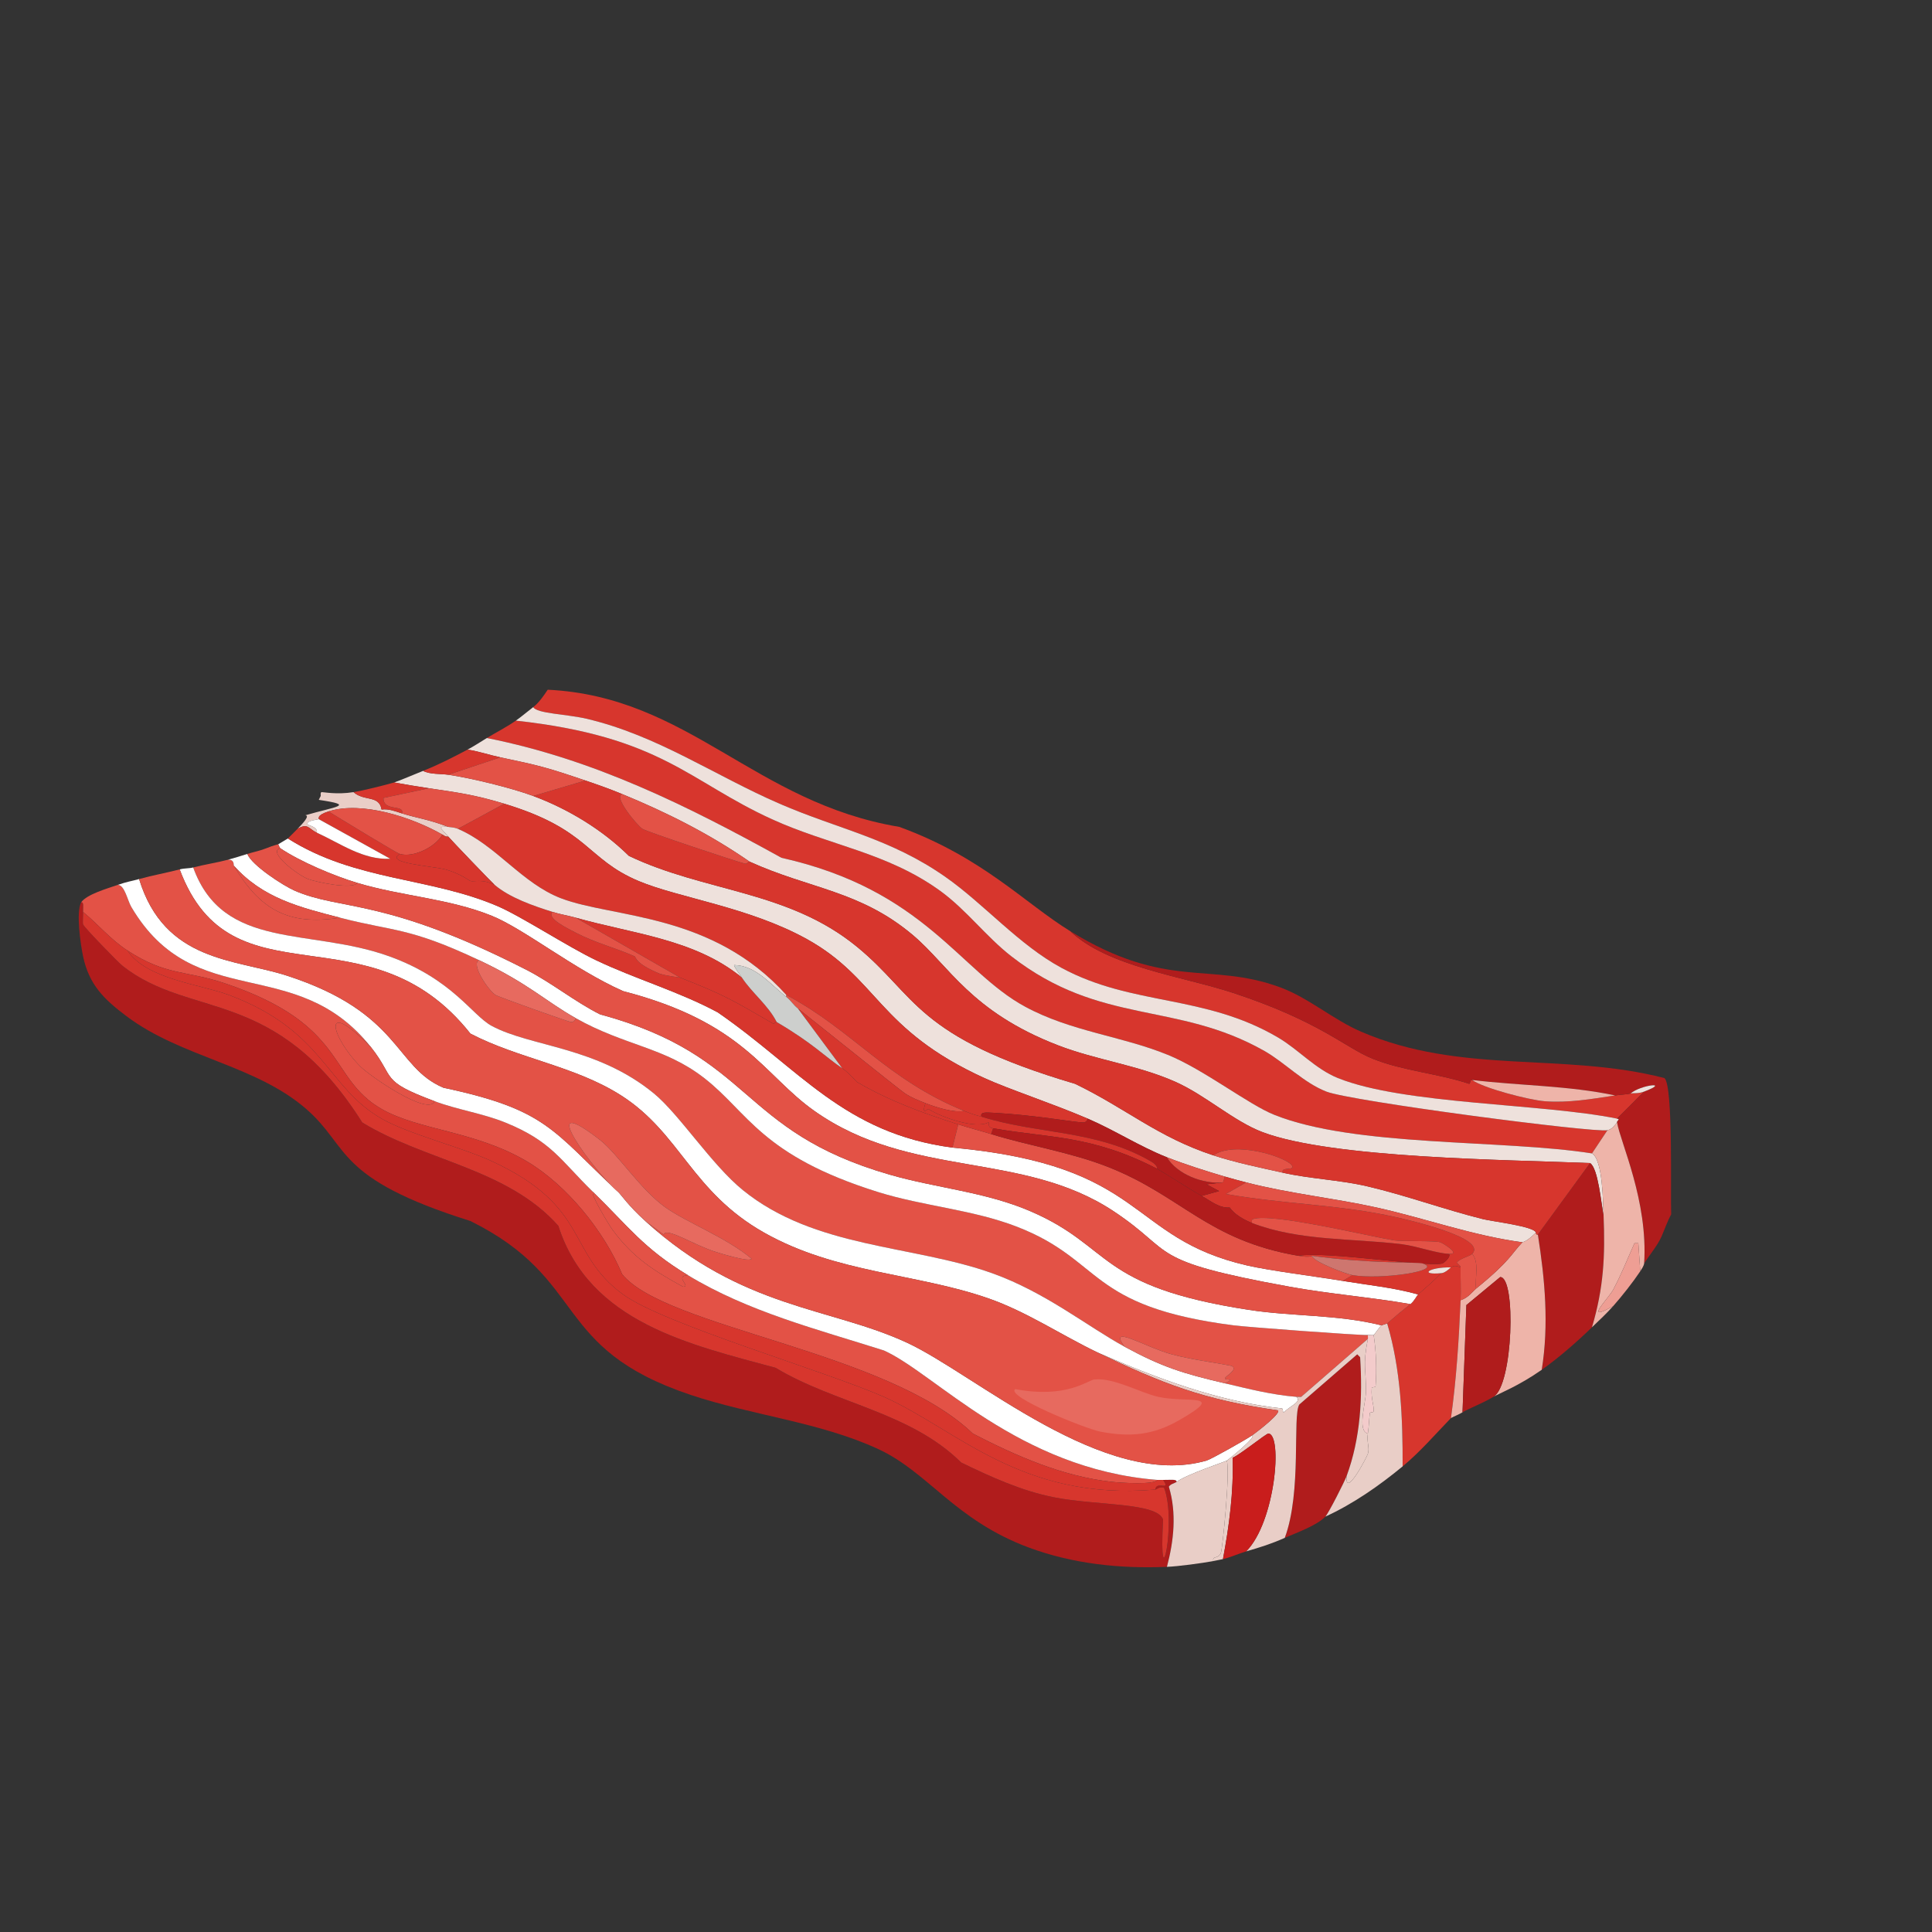 <?xml version="1.0" encoding="UTF-8"?>
<svg xmlns="http://www.w3.org/2000/svg" version="1.1" viewBox="0 0 500 500"><rect x="0" y="0" width="500" height="500" fill="#333333" stroke="none"/>
  <defs>
    <style>
      .cls-1 {
        fill: #fff;
      }

      .cls-2 {
        fill: #cdcfcd;
      }

      .cls-3 {
        fill: #e9cec7;
      }

      .cls-4 {
        fill: #ce766f;
      }

      .cls-5 {
        fill: #ee9e94;
      }

      .cls-6 {
        fill: #c91d1c;
      }

      .cls-7 {
        fill: #eeb4a9;
      }

      .cls-8 {
        fill: #eee1dc;
      }

      .cls-9 {
        fill: #d7362d;
      }

      .cls-10 {
        fill: #e35246;
      }

      .cls-11 {
        display: none;
      }

      .cls-12 {
        fill: #f3cbcb;
      }

      .cls-13 {
        fill: #e76a5f;
      }

      .cls-14 {
        fill: #b01c1c;
      }
    </style>
  </defs>
  <!-- Generator: Adobe Illustrator 28.7.1, SVG Export Plug-In . SVG Version: 1.2.0 Build 142)  -->
  <g>
    <g id="Layer_1">
      <g id="Generative_Object">
        <g id="Background" class="cls-11">
          <rect class="cls-1" x="-29.5" y="41.5" width="512" height="512"/>
          <path class="cls-2" d="M302,405.5c2.99-.13,8.98-.93,12-1.5.81-.15,1.69-.32,2.5-.5,1.65-.36,4.22-1.48,6-2,3.74-1.09,6.42-1.92,10-3.5,2.96-1.3,8.33-3.21,10.5-5.5,7.17-3.28,13.91-7.98,20-13,4.5-3.72,8.44-8.31,12.5-12.5.99-.54,2.03-.91,3-1.5,1.64-1,5.1-2.27,8-4,1.58-.94,6.45-2.76,12.5-7,4.33-3.03,9.19-7.3,13-11,1.91-1.85,3.72-3.5,5.5-5.5,2.27-2.56,5.11-6.17,7-9,1.09-1.63.94-1.9,1-2,1.37-2.21,3.47-4.64,4.5-7-3.58,19.08-35.84,46.02-52.75,55-11.35,11.27-29.42,21.15-44,28-24.51,11.52-42.8,18.8-70,9-20.24-7.29-28.56-20.92-43-27-17.41-7.33-45.52-10.03-62-19.5-17.51-10.07-18.9-23.32-35-34-9.69-6.42-28.6-12.06-35-17-5.54-4.28-7.93-13.28-21-21.5-21.14-13.3-50.82-11.04-45.75-45.5,1.53,7.3,5.37,11.09,11.25,15.5,14.26,10.7,33.32,12.55,46.5,24,11.4,9.89,7.19,17.91,42.5,29,30.71,15.23,20.74,32.87,57,45,15.74,5.27,33.37,7.01,48.5,14,13.02,6.01,19.82,18.38,39,25.5,11.38,4.23,23.64,5.51,35.75,5Z"/>
          <path class="cls-2" d="M77,214.5c-.52.52-2.36,2.4-2.5,2.5-.12.08-2.31,1.4-2.5,1.5-.14.07-.98.18-3,1-1.53-8.21,3.92-6.71,10-8.5,1.28.05-.58,2.06-2,3.5Z"/>
          <path class="cls-9" d="M83,206l-.5,1c-10.68-1.59-6.26-.43.5-1Z"/>
        </g>
        <g>
          <path class="cls-14" d="M21.5,236c.02,1.11-.15,2.81,0,3.25.23.71,9.08,9.83,10.25,10.75,17.7,13.92,39.63,5.12,62,40.5,16.31,9.97,37.6,11.93,50.75,26.75,8.04,25.12,34.23,30.74,56.25,36.75,15.34,9.25,34.83,11.43,48,24.5,7.69,3.72,15.54,7.32,24,9,11.01,2.19,26.64,1.29,28.25,5.75-1.23,22.62,3.65.4.25-8.25-1.42-.27-1.87.47-2.25.5.22-2.42,4.18.6,2-2.5,1.9.03,3.57-.28,3.5.5-.64.45-1.53.52-2,1.25,2.05,6.84,1.3,13.93-.5,20.75-12.11.51-24.37-.77-35.75-5-19.18-7.12-25.98-19.49-39-25.5-15.13-6.99-32.76-8.73-48.5-14-36.26-12.13-26.29-29.77-57-45-35.31-11.09-31.1-19.11-42.5-29-13.18-11.45-32.24-13.3-46.5-24-5.88-4.41-9.72-8.2-11.25-15.5-.65-3.1-1.86-11.34-.5-14,.76-.06.47,1.13.5,2.5Z"/>
          <path class="cls-10" d="M59,222.5c1.74-.09,1.43,1.42,1.5,1.5,6.74,11.4,14.11,15.62,27.5,13.5,13.99,3.62,17.77,2.39,36,11-2.26.9,2.32,7.78,4.25,9,.88.55,18.48,6.8,19.5,7,.58.11,1.15-.44,1.25-1,12.81,7.18,22.98,7.5,33.25,15.5,11.46,8.92,14.7,20.03,45,29.5,11.74,3.67,24.53,4.54,36,9,22.46,8.74,17.9,20.58,56,25.5,3.67.47,33.01,2.64,34.75,2.5-.03.32.06.69,0,1l-17.25,15h-1.25c-6.31-.5-12.38-2.06-18.5-3.5,3.03-1.4,0-.73,0-1.25,0-.59,3.59-2.28,1.75-3.25-5.13-1.03-10.45-1.63-15.5-3-7.09-1.93-16.6-7.97-12.25-2-9.45-5.12-20.35-14.03-34.25-19-20.57-7.35-45.87-6.38-64.5-21.5-8.07-6.55-16.43-19.59-23-25-14.78-12.16-31.93-12.07-42-17.5-5.11-2.76-10.13-12.09-26.5-18-20.63-7.45-42.96-1.42-50.75-23,2.98-.78,6.04-1.22,9-2Z"/>
          <path class="cls-9" d="M416,292.5l-4,6c-23.14-3.65-61.32-1.6-82.25-10-6.71-2.69-18.15-11.68-27.5-15.5-12.02-4.91-25.04-6.01-37-12.5-16.89-9.16-25.97-30.22-63-38.5-24.43-13.51-48.57-25.51-76.25-31,2.49-1.51,5.1-2.82,7.5-4.5,37.67,4.13,44.7,15.67,66.25,25.5,14.89,6.79,29.75,8.59,43.5,18.5,6.82,4.92,11.91,11.88,18.5,17,23.16,17.99,42.69,11.54,65.5,24.5,5.28,3,10.06,8.18,16,10.5,6.4,2.5,69.15,10.72,72.75,10Z"/>
          <path class="cls-9" d="M277,241c9.66,9.23,29.12,11.66,42.25,16,22.44,7.41,28.88,14.14,36,17,7.88,3.16,16.96,3.81,25,6.5.4-.21.04-1.09.75-1,2.83,2.11,14.78,5.19,18.75,5.5,6.09.48,12.28-.59,18.25-1.5,1.38-.21,2.66-.22,4-.5.88-.18,1.98.08,3.5-.5l-7,7c-19.34-3.95-55.23-3.64-72.25-10.5-5.88-2.37-10.18-7.37-15.5-10.5-19.1-11.23-37.59-8.08-56-18-11.03-5.94-20.06-16.53-30-23.5-14.39-10.09-27.62-12.33-43-19-16.95-7.35-31.61-17.7-50-22-5.03-1.18-12.9-1.33-13.75-3,1.5-1.15,2.7-2.94,3.75-4.5,36.52,1.76,53.41,29.22,91,35.5,21.61,7.88,32.48,19.78,44.25,27Z"/>
          <path class="cls-10" d="M30.5,229c1.78.08,2.49,4.04,3.5,5.75,16.41,27.75,42.51,11.72,62,36.25-13.28-13.44-10.18-2.43-2.75,5,2.52,2.52,17.58,12.93,19.25,9,5.89,2.2,12.44,3.15,18.25,5.5,12.02,4.87,14.28,9.75,22.75,18-.94.26,4.25,8.73,5,9.75,5.31,7.19,10.52,10.51,18.25,14.75,2.25.04-2.35-2.72,1.25-3,15.65,9.49,33.45,14,50.75,19.5,13.23,5.9,34.76,30.65,70.75,33.5-.72,1.3-9.2.78-11.75.5-12.82-1.42-24.72-6.68-36-12.5-22.15-21.4-79.51-27.34-90.75-41.25-4.65-11.12-14.35-23.13-24.75-29.25-13.35-7.85-27.88-7.98-37.5-13.5-14.03-8.04-8.67-21.77-40.5-32.5-10.14-3.42-15.12-1.91-25.25-8.5-4.4-2.86-7.52-6.71-11.5-10-.03-1.37.26-2.56-.5-2.5,1.58-2.08,6.55-3.48,9.5-4.5Z"/>
          <path class="cls-1" d="M50,224.5c7.79,21.58,30.12,15.55,50.75,23,16.37,5.91,21.39,15.24,26.5,18,10.07,5.43,27.22,5.34,42,17.5,6.57,5.41,14.93,18.45,23,25,18.63,15.12,43.93,14.15,64.5,21.5,13.9,4.97,24.8,13.88,34.25,19,9.83,5.33,15.18,6.96,26,9.5,6.12,1.44,12.19,3,18.5,3.5,1.36,1.3-1.14,2.03-3.25,4-.38,0-.11-.96-.5-1-16.57-1.77-32.69-7.91-47.75-14.5-9.4-4.51-18.32-10.55-28.25-14-18.72-6.51-39.31-6.44-58-17-18.79-10.61-21.66-25.71-37-35.5-11.97-7.64-26.52-9.5-39-16-26.4-33.35-61.8-6.55-75.25-42.5,1.29-.34,2.4-.21,3.5-.5Z"/>
          <path class="cls-8" d="M109.5,199.5c1.62.92,4.69.74,6.5,1,5.98.87,16.37,3.41,22,5.5,9.01,3.35,17.9,8.73,24.75,15.5,19.62,9.38,41.17,8.91,59,23.5,15.66,12.82,14.94,23.23,56.5,35.5,13.19,6.37,21.42,13.81,35.75,18.5,5.78,1.89,12.06,3.17,18,4.5,7.06,1.59,14.65,1.85,21.75,3.5,10.08,2.34,19.97,6,30,8.5,2.62.65,13.3,1.87,13.75,3.5-2.64,2.59-3.35,2.35-3.5,2.5-12.88-1.71-25.14-6.21-37.75-9-11.17-2.47-22.59-3.6-33.75-6.5-1.79-.46-3.72-.98-5.5-1.5-4.65-1.35-10.52-3.23-15-5-7.08-2.79-13.54-7.02-20.5-10-9.35-4-20.38-7.59-26.75-10.5-27.63-12.61-27.46-25.75-46-36-14.95-8.26-33.18-10.65-43.5-15-13.63-5.75-12.69-13.32-34.75-20-7.45-2.26-11.88-2.89-19.5-4-2.99-.44-6.02-.97-9-1.5,1.05-.31,5.49-2.2,7.5-3Z"/>
          <path class="cls-1" d="M36,227.5c6.62,21.54,24.89,20.67,38.25,25,29.56,9.58,27.82,23.66,40.5,29,26.75,5.7,28.13,10.97,45.25,27,.82.77,2.55,3.47,7,7.5,25.19,22.83,47.79,22.24,67.75,31.5,17.66,8.19,51,38.11,77.5,30.5,1.18-.34,10.32-5.49,11.75-6.5,1.4.24-6.07,6.25-6.5,6.5-.61.36-10.13,3.45-13,5.5.07-.78-1.6-.47-3.5-.5-.49,0-1.01.04-1.5,0-35.99-2.85-57.52-27.6-70.75-33.5-17.3-5.5-35.1-10.01-50.75-19.5-11.53-6.99-15.35-12.58-24.5-21.5-8.47-8.25-10.73-13.13-22.75-18-5.81-2.35-12.36-3.3-18.25-5.5-14.4-5.37-10.05-5.88-16.5-14-19.49-24.53-45.59-8.5-62-36.25-1.01-1.71-1.72-5.67-3.5-5.75,2.42-.84,3.52-.95,5.5-1.5Z"/>
          <path class="cls-1" d="M357.5,343c-.41.32-1.85,2.46-2,2.5-.37.11-1.01-.04-1.5,0-1.74.14-31.08-2.03-34.75-2.5-38.1-4.92-33.54-16.76-56-25.5-11.47-4.46-24.26-5.33-36-9-30.3-9.47-33.54-20.58-45-29.5-10.27-8-20.44-8.32-33.25-15.5-7.8-4.37-12.19-8.95-25-15-18.23-8.61-22.01-7.38-36-11-10.37-2.68-20.06-5.06-27.5-13.5-.07-.08.24-1.59-1.5-1.5,1.62-.43,3.39-1,5-1.5,1.21,2.99,9.38,8.25,12.25,9.5,12.03,5.24,23.26,1.71,60,20.5,6.52,3.33,12.43,8.19,19,11.5,40,10.84,35.53,30.1,75,41.5,12.13,3.5,24.78,4.44,36.5,9.5,21.39,9.24,16.89,19.42,56.5,25.5,11.32,1.74,23.06,1.17,34.25,4Z"/>
          <path class="cls-8" d="M412,298.5c2.82,1.56,2.87,12.84,3,16-.6-2.81-1.38-12.2-3.5-13.5-21.22-.88-66.66-1.18-84.75-8-7.47-2.82-14.71-9.52-22.5-13-9.79-4.37-20.62-5.67-30.5-9.5-22.58-8.75-28.07-20.54-37.5-28.5-13.67-11.53-26.67-11.93-42.25-19-10.31-7.15-21.41-12.74-33-17.5-3.54-1.45-5.91-2.28-9.5-3.5-9.85-3.34-11.74-3.85-22-6-2.81-.59-5.64-1.58-8.5-2,1.74-.92,3.33-1.99,5-3,27.68,5.49,51.82,17.49,76.25,31,37.03,8.28,46.11,29.34,63,38.5,11.96,6.49,24.98,7.59,37,12.5,9.35,3.82,20.79,12.81,27.5,15.5,20.93,8.4,59.11,6.35,82.25,10Z"/>
          <path class="cls-8" d="M138,183c.85,1.67,8.72,1.82,13.75,3,18.39,4.3,33.05,14.65,50,22,15.38,6.67,28.61,8.91,43,19,9.94,6.97,18.97,17.56,30,23.5,18.41,9.92,36.9,6.77,56,18,5.32,3.13,9.62,8.13,15.5,10.5,17.02,6.86,52.91,6.55,72.25,10.5,1.04.12-.08.53,0,1-.72.82-1.29,1.76-2.5,2-3.6.72-66.35-7.5-72.75-10-5.94-2.32-10.72-7.5-16-10.5-22.81-12.96-42.34-6.51-65.5-24.5-6.59-5.12-11.68-12.08-18.5-17-13.75-9.91-28.61-11.71-43.5-18.5-21.55-9.83-28.58-21.37-66.25-25.5,1.49-1.05,3.03-2.38,4.5-3.5Z"/>
          <path class="cls-14" d="M430,320c-1.03,2.36-3.13,4.79-4.5,7,1.06-16.19-6.14-31.34-7-36.5-.08-.47,1.04-.88,0-1l7-7c7.04-2.66-.95-1.75-3.5.5-1.34.28-2.62.29-4,.5-12.15-2.58-24.66-2.51-37-4-.71-.09-.35.79-.75,1-8.04-2.69-17.12-3.34-25-6.5-7.12-2.86-13.56-9.59-36-17-13.13-4.34-32.59-6.77-42.25-16,25.03,15.36,35.96,7.8,54.25,14.5,7.39,2.71,13.78,8.39,21,11.5,25.95,11.18,52.25,5.26,78.5,12,2.33,1.92,1.52,30.26,1.75,35.25-.98,1.84-1.67,3.85-2.5,5.75Z"/>
          <path class="cls-3" d="M91.5,205c2.68,2.46,6.63.68,7.25,4.5,1.88-.23,3.53.45,5.25,1,4.03,1.28,6.73,1.48,12,3.5-3.02-.21-1.85.31,0,2.5-.62.12-1.02-.22-1.5-.5-7.73-4.44-20.85-8.79-29.5-6-3.26,1.05-2.37,1.91-2.5,2-.14.09-3.07.35-3,1.25.03.34,2.82.64,2.5,2.25-2.11-.96-2.28-2.6-5-1,1.42-1.44,3.28-3.45,2-3.5,8.03-2.36,13.13-2.56,3.5-4l.5-1c.05,0-.17-.96.25-1,.41-.04,3.9.7,8.25,0Z"/>
          <path class="cls-9" d="M129.5,196l-13.5,4.5c-1.81-.26-4.88-.08-6.5-1,3.99-1.58,7.72-3.5,11.5-5.5,2.86.42,5.69,1.41,8.5,2Z"/>
          <path class="cls-9" d="M102,202.5c2.98.53,6.01,1.06,9,1.5l-11.75,2.5c-.17,3.62,5.62,1.62,4.75,4-1.72-.55-3.37-1.23-5.25-1-.62-3.82-4.57-2.04-7.25-4.5,2.39-.38,8.02-1.77,10.5-2.5Z"/>
          <path class="cls-9" d="M378,328c-.05,2.82.12,5.69,0,8.5-.44,10.17-1.08,20.42-2.5,30.5-4.06,4.19-8,8.78-12.5,12.5.04-12.42-.45-25.01-4-37,1.96-1.72,3.97-3.38,6-5,1.05-.84,1.56-2.11,2-2.5,2.58-2.3,3.27-2.76,6-5.5.1-.1.66.21,2.5-1.5.39,0,.47-.82,2.5,0Z"/>
          <path class="cls-14" d="M415,314.5c.44,10.54.03,18.79-3,29-3.81,3.7-8.67,7.97-13,11,1.89-11.7.83-23.39-1-35l13.5-18.5c2.12,1.3,2.9,10.69,3.5,13.5Z"/>
          <path class="cls-14" d="M348.5,382c-.55,1.5-4.68,9.63-5.5,10.5-2.17,2.29-7.54,4.2-10.5,5.5,4.46-11.99,1.95-31.59,3.75-34.5l15-13,.75.75c.66,10.38.12,20.93-3.5,30.75Z"/>
          <path class="cls-7" d="M398,319.5c1.83,11.61,2.89,23.3,1,35-6.05,4.24-10.92,6.06-12.5,7,5.08-2.93,5.93-31.04,1.75-31l-8.75,7.25-1,27.75c-.97.59-2.01.96-3,1.5,1.42-10.08,2.06-20.33,2.5-30.5,1.98-.61,3.18-2.33,4-3,8.96-7.28,9.1-9,12-12,.15-.15.86.09,3.5-2.5.07.25-.05.55.5.5Z"/>
          <path class="cls-3" d="M354,371c-.34,2.37.52,3.65,0,5.25-.31.95-5.93,11.69-5.5,5.75,3.62-9.82,4.16-20.37,3.5-30.75l-.75-.75-15,13c-1.8,2.91.71,22.51-3.75,34.5-3.58,1.58-6.26,2.41-10,3.5,7.55-7.54,9.51-30.35,5.75-30.5-.56-.02-7.7,5.75-9.25,6.25.28,8.88-.88,17.58-2.5,26.25-.81.18-1.69.35-2.5.5-.27-1.51,1.38-.39,2-2.25.38-1.13,2.39-20.52,1.5-23.75.43-.25,7.9-6.26,6.5-6.5,1.86-1.31,7.49-5.73,6.75-6.5-19.27-2.74-29.87-6.9-46.75-15,15.06,6.59,31.18,12.73,47.75,14.5.39.04.12,1,.5,1,2.11-1.97,4.61-2.7,3.25-4h1.25l17.25-15c-1.39,7.24-.43,7.46-.5,13.75-.03,2.8-2.33,10.12.5,10.75Z"/>
          <path class="cls-7" d="M425.5,327c-.06.1.09.37-1,2l-.5-7.25h-1c-1.79,3.99-3.43,8.15-5.5,12-1.32,2.46-7.9,8.76,0,4.25-1.78,2-3.59,3.65-5.5,5.5,3.03-10.21,3.44-18.46,3-29-.13-3.16-.18-14.44-3-16l4-6c1.21-.24,1.78-1.18,2.5-2,.86,5.16,8.06,20.31,7,36.5Z"/>
          <path class="cls-3" d="M363,379.5c-6.09,5.02-12.83,9.72-20,13,.82-.87,4.95-9,5.5-10.5-.43,5.94,5.19-4.8,5.5-5.75.52-1.6-.34-2.88,0-5.25.31-2.18.28-3.21.5-5.25.04-.39.96-.11,1-.5.15-1.49-.72-3.13-.5-6,.03-.39.97-.11,1-.5.31-4.25.16-9.05-.5-13.25.15-.04,1.59-2.18,2-2.5l1.5-.5c3.55,11.99,4.04,24.58,4,37Z"/>
          <path class="cls-3" d="M317.5,378c.89,3.23-1.12,22.62-1.5,23.75-.62,1.86-2.27.74-2,2.25-3.02.57-9.01,1.37-12,1.5,1.8-6.82,2.55-13.91.5-20.75.47-.73,1.36-.8,2-1.25,2.87-2.05,12.39-5.14,13-5.5Z"/>
          <path class="cls-14" d="M386.5,361.5c-2.9,1.73-6.36,3-8,4l1-27.75,8.75-7.25c4.18-.04,3.33,28.07-1.75,31Z"/>
          <path class="cls-6" d="M322.5,401.5c-1.78.52-4.35,1.64-6,2,1.62-8.67,2.78-17.37,2.5-26.25,1.55-.5,8.69-6.27,9.25-6.25,3.76.15,1.8,22.96-5.75,30.5Z"/>
          <path class="cls-5" d="M424.5,329c-1.89,2.83-4.73,6.44-7,9-7.9,4.51-1.32-1.79,0-4.25,2.07-3.85,3.71-8.01,5.5-12h1l.5,7.25Z"/>
          <g>
            <path class="cls-10" d="M46.5,225c13.45,35.95,48.85,9.15,75.25,42.5,12.48,6.5,27.03,8.36,39,16,15.34,9.79,18.21,24.89,37,35.5,18.69,10.56,39.28,10.49,58,17,9.93,3.45,18.85,9.49,28.25,14,16.88,8.1,27.48,12.26,46.75,15,.74.77-4.89,5.19-6.75,6.5-1.43,1.01-10.57,6.16-11.75,6.5-26.5,7.61-59.84-22.31-77.5-30.5-19.96-9.26-42.56-8.67-67.75-31.5l4.75,3.5c.8-1.97,7.6,2.65,13.5,4.5,1.32.42,8.78,2.73,9.25,1.75-6.45-5.44-16.76-9.36-22.25-13.25-6.57-4.66-12.35-13.89-17-17.5-17.67-13.73-1.08,8.75,4.75,13.5-17.12-16.03-18.5-21.3-45.25-27-12.68-5.34-10.94-19.42-40.5-29-13.36-4.33-31.63-3.46-38.25-25,3.47-.96,7.02-1.6,10.5-2.5Z"/>
            <path class="cls-13" d="M283.25,357c5.09-.49,11.82,3.45,16.5,4.5,7.36,1.66,17.97-1.17,5.5,6-6.84,3.93-12.75,4.5-20.5,3-3.87-.75-24.66-9.17-22-11,13.33,2.52,18.76-2.33,20.5-2.5Z"/>
          </g>
          <path class="cls-13" d="M167,316c-4.45-4.03-6.18-6.73-7-7.5-5.83-4.75-22.42-27.23-4.75-13.5,4.65,3.61,10.43,12.84,17,17.5,5.49,3.89,15.8,7.81,22.25,13.25-.47.98-7.93-1.33-9.25-1.75-5.9-1.85-12.7-6.47-13.5-4.5l-4.75-3.5Z"/>
          <path class="cls-9" d="M33,246c4.78,7.4,18.97,8.77,26.25,11.5,24.69,9.26,25.12,23.74,39.5,32,6.98,4.01,20.73,7.41,28.5,11,25.64,11.85,19.19,23.7,34,34.5,10.59,7.72,52.01,19.7,67.5,26.5,18.9,8.45,35.53,26.97,70.25,24,.38-.03.83-.77,2.25-.5,3.4,8.65-1.48,30.87-.25,8.25-1.61-4.46-17.24-3.56-28.25-5.75-8.46-1.68-16.31-5.28-24-9-13.17-13.07-32.66-15.25-48-24.5-22.02-6.01-48.21-11.63-56.25-36.75-13.15-14.82-34.44-16.78-50.75-26.75-22.37-35.38-44.3-26.58-62-40.5-1.17-.92-10.02-10.04-10.25-10.75-.15-.44.02-2.14,0-3.25,3.98,3.29,7.1,7.14,11.5,10Z"/>
          <path class="cls-9" d="M299.5,383c.49.04,1.01,0,1.5,0,2.18,3.1-1.78.08-2,2.5-34.72,2.97-51.35-15.55-70.25-24-15.49-6.8-56.91-18.78-67.5-26.5-14.81-10.8-8.36-22.65-34-34.5-7.77-3.59-21.52-6.99-28.5-11-14.38-8.26-14.81-22.74-39.5-32-7.28-2.73-21.47-4.1-26.25-11.5,10.13,6.59,15.11,5.08,25.25,8.5,31.83,10.73,26.47,24.46,40.5,32.5,9.62,5.52,24.15,5.65,37.5,13.5,10.4,6.12,20.1,18.13,24.75,29.25,11.24,13.91,68.6,19.85,90.75,41.25,11.28,5.82,23.18,11.08,36,12.5,2.55.28,11.03.8,11.75-.5Z"/>
          <path class="cls-13" d="M149,263.5c-.1.56-.67,1.11-1.25,1-1.02-.2-18.62-6.45-19.5-7-1.93-1.22-6.51-8.1-4.25-9,12.81,6.05,17.2,10.63,25,15Z"/>
          <path class="cls-13" d="M317,358c-10.82-2.54-16.17-4.17-26-9.5-4.35-5.97,5.16.07,12.25,2,5.05,1.37,10.37,1.97,15.5,3,1.84.97-1.76,2.66-1.75,3.25,0,.52,3.03-.15,0,1.25Z"/>
          <path class="cls-10" d="M88,237.5c-13.39,2.12-20.76-2.1-27.5-13.5,7.44,8.44,17.13,10.82,27.5,13.5Z"/>
          <path class="cls-12" d="M355.5,345.5c.66,4.2.81,9,.5,13.25-.03.39-.97.11-1,.5-.22,2.87.65,4.51.5,6-.04.39-.96.11-1,.5-.22,2.04-.19,3.07-.5,5.25-2.83-.63-.53-7.95-.5-10.75.07-6.29-.89-6.51.5-13.75.06-.31-.03-.68,0-1,.49-.04,1.13.11,1.5,0Z"/>
          <path class="cls-1" d="M74.5,217c17.43,11.04,36.66,9.96,54.25,17.5,6.17,2.64,18.21,10.53,25.5,14,10.32,4.92,21.41,8.07,31.5,13.5,21.33,14.7,32.64,31.28,60.75,35,50.56,4.62,45.06,23.32,76.25,30.5,6,1.38,17.58,2.81,24.75,4,6.52,1.08,13.12,1.71,19.5,3.5-.44.39-.95,1.66-2,2.5-10.33-1.81-20.94-2.62-31.25-4.5-37.52-6.82-29.19-8.66-45.5-19.5-23.72-15.76-52.5-8.33-77.5-26-13.23-9.35-18.12-22.87-49.5-31-12.65-5.62-25.57-16.09-34-19.5-11.05-4.48-23.38-5.08-34.75-8.5-6.04-1.81-14.8-5.5-20-9-.05-.03-.45-.79-.5-1,.19-.1,2.38-1.42,2.5-1.5Z"/>
          <path class="cls-10" d="M72.5,219.5c5.2,3.5,13.96,7.19,20,9-1.32,1.81-10.8-.27-12.75-1-2.62-.98-10.64-7.03-7.25-8Z"/>
          <g>
            <path class="cls-10" d="M72,218.5c.05.21.45.97.5,1-3.39.97,4.63,7.02,7.25,8,1.95.73,11.43,2.81,12.75,1,11.37,3.42,23.7,4.02,34.75,8.5,8.43,3.41,21.35,13.88,34,19.5,31.38,8.13,36.27,21.65,49.5,31,25,17.67,53.78,10.24,77.5,26,16.31,10.84,7.98,12.68,45.5,19.5,10.31,1.88,20.92,2.69,31.25,4.5-2.03,1.62-4.04,3.28-6,5l-1.5.5c-11.19-2.83-22.93-2.26-34.25-4-39.61-6.08-35.11-16.26-56.5-25.5-11.72-5.06-24.37-6-36.5-9.5-39.47-11.4-35-30.66-75-41.5-6.57-3.31-12.48-8.17-19-11.5-36.74-18.79-47.97-15.26-60-20.5-2.87-1.25-11.04-6.51-12.25-9.5,1.69-.53,3.32-.81,5-1.5,2.02-.82,2.86-.93,3-1Z"/>
            <path class="cls-10" d="M110.25,237c2.48,0,16.58,1.06,14.75,5.25-1.3,2.97-12.81-3.21-14.75-5.25Z"/>
          </g>
          <path class="cls-7" d="M418,283.5c-5.97.91-12.16,1.98-18.25,1.5-3.97-.31-15.92-3.39-18.75-5.5,12.34,1.49,24.85,1.42,37,4Z"/>
          <path class="cls-8" d="M425.5,282.5c-1.52.58-2.62.32-3.5.5,2.55-2.25,10.54-3.16,3.5-.5Z"/>
          <path class="cls-10" d="M178,330c-3.6.28,1,3.04-1.25,3-7.73-4.24-12.94-7.56-18.25-14.75-.75-1.02-5.94-9.49-5-9.75,9.15,8.92,12.97,14.51,24.5,21.5Z"/>
          <path class="cls-10" d="M96,271c6.45,8.12,2.1,8.63,16.5,14-1.67,3.93-16.73-6.48-19.25-9-7.43-7.43-10.53-18.44,2.75-5Z"/>
          <path class="cls-9" d="M161,205.5c-2.38.59,3.88,8.11,5.25,9,1.18.76,23.79,8.3,26.5,9,.65.17.74-.49,1.25-.5,15.58,7.07,28.58,7.47,42.25,19,9.43,7.96,14.92,19.75,37.5,28.5,9.88,3.83,20.71,5.13,30.5,9.5,7.79,3.48,15.03,10.18,22.5,13,18.09,6.82,63.53,7.12,84.75,8l-13.5,18.5c-.55.05-.43-.25-.5-.5-.45-1.63-11.13-2.85-13.75-3.5-10.03-2.5-19.92-6.16-30-8.5-7.1-1.65-14.69-1.91-21.75-3.5-.72-1.7,3.54-.36,2.25-2-1.66-2.11-14.64-6.35-20.25-2.5-14.33-4.69-22.56-12.13-35.75-18.5-41.56-12.27-40.84-22.68-56.5-35.5-17.83-14.59-39.38-14.12-59-23.5-6.85-6.77-15.74-12.15-24.75-15.5l13.5-4c3.59,1.22,5.96,2.05,9.5,3.5Z"/>
          <path class="cls-9" d="M281.5,289.5c-.12.61-.61,1.03-1.25,1-2.28-.09-13.17-1.99-23-2.5-2.08-.11-3.65-.29-3.25,1-1.53-.48-1.87-.43-4.5-1.5-20.07-8.17-28.81-20.88-46-30-19.17-21.32-44.72-19.86-58.25-25-10.17-3.86-16.78-13.72-26.75-18l12-6.5c22.06,6.68,21.12,14.25,34.75,20,10.32,4.35,28.55,6.74,43.5,15,18.54,10.25,18.37,23.39,46,36,6.37,2.91,17.4,6.5,26.75,10.5Z"/>
          <path class="cls-9" d="M322.5,306l-5.25,3c14.56,2.62,29.54,2.72,44,6,3.36.76,23.71,5.38,19.75,9.5-.61.64-3.11,1.13-4,2.25.29.39,1.01.75,1,1.25-2.03-.82-2.11,0-2.5,0-5.83-.1-8.28,2.04-2.5,1.5-2.73,2.74-3.42,3.2-6,5.5-6.38-1.79-12.98-2.42-19.5-3.5l2.5-1.5c7.28,1.26,23.76-1.13,18.25-3-1.37-.46-13.49.14-28.75-2-.17-.02-.21.57-3.5,0,7.25-1.28,32.41,2.91,37.25,2,.27-.05,2.32-1.61,1.75-2.5,3.25.16-1.58-2.77-2.25-3-1.32-.46-10.11-.19-12-.5-6.72-1.12-31.73-7.17-36.5-5.5-.39.14-.25.67-.25,1-1.96-.76-4.55-2.21-5.75-4-2.69.22-4.98-1.73-7.25-3l4.5-1.25-3.25-1.75,4.25-.5.5-1.5c1.78.52,3.71,1.04,5.5,1.5Z"/>
          <path class="cls-10" d="M394,321.5c-2.9,3-3.04,4.72-12,12-.33-3.02.89-6.77-1-9,3.96-4.12-16.39-8.74-19.75-9.5-14.46-3.28-29.44-3.38-44-6l5.25-3c11.16,2.9,22.58,4.03,33.75,6.5,12.61,2.79,24.87,7.29,37.75,9Z"/>
          <path class="cls-14" d="M281.5,289.5c6.96,2.98,13.42,7.21,20.5,10,2.55,4.36,9.38,7.03,14.5,6.5l-4.25.5,3.25,1.75-4.5,1.25c-3.95-2.22-7.62-4.74-11.5-7-.11-.07.26-.84-1.75-2-14.15-8.15-29.07-6.9-43.75-11.5-.4-1.29,1.17-1.11,3.25-1,9.83.51,20.72,2.41,23,2.5.64.03,1.13-.39,1.25-1Z"/>
          <path class="cls-10" d="M130.5,208l-12,6.5c-1.02-.44-2.32-.43-2.5-.5-5.27-2.02-7.97-2.22-12-3.5.87-2.38-4.92-.38-4.75-4l11.75-2.5c7.62,1.11,12.05,1.74,19.5,4Z"/>
          <path class="cls-10" d="M151.5,202l-13.5,4c-5.63-2.09-16.02-4.63-22-5.5l13.5-4.5c10.26,2.15,12.15,2.66,22,6Z"/>
          <path class="cls-10" d="M332,303.5c-5.94-1.33-12.22-2.61-18-4.5,5.61-3.85,18.59.39,20.25,2.5,1.29,1.64-2.97.3-2.25,2Z"/>
          <path class="cls-10" d="M317,304.5l-.5,1.5c-5.12.53-11.95-2.14-14.5-6.5,4.48,1.77,10.35,3.65,15,5Z"/>
          <path class="cls-10" d="M194,223c-.51,0-.6.67-1.25.5-2.71-.7-25.32-8.24-26.5-9-1.37-.89-7.63-8.41-5.25-9,11.59,4.76,22.69,10.35,33,17.5Z"/>
          <path class="cls-9" d="M103.5,221c-4.27,2.39,8.75,3.18,11.75,4,3.9,1.07,6.16,2.9,6.5,3,.87.27,3.03-.63,6.25,1,4,3.37,9.98,5.41,15,7-1.75,1.63,4.11,4.39,6.25,5.5,4.8,2.5,10.11,3.83,15,6,.38.17-.12,1.76,6.5,4.5,2.12.65,5,.9,5.25,1,11.92,4.68,13.49,5.81,24.25,12,.05.03.46-.67.75-.5,9.31,5.47,12.3,8.77,17,12,1.4.96,2.6,2.25,3.75,3.5,8.46,4.95,16.97,8.01,26.25,11l-1.5,6c-28.11-3.72-39.42-20.3-60.75-35-10.09-5.43-21.18-8.58-31.5-13.5-7.29-3.47-19.33-11.36-25.5-14-17.59-7.54-36.82-6.46-54.25-17.5.14-.1,1.98-1.98,2.5-2.5,2.72-1.6,2.89.04,5,1,6.15,2.8,11.96,7.09,19,6.75l-18.5-10.25c.13-.09-.76-.95,2.5-2,2.75,1.66,17.47,10.7,18.5,11Z"/>
          <path class="cls-8" d="M116,214c.18.07,1.48.06,2.5.5,9.97,4.28,16.58,14.14,26.75,18,13.53,5.14,39.08,3.68,58.25,25v.5c-4.15-3.25-7.86-8.12-13.5-8.25-.16.3,1.64,2.7,2,3.25-12.18-9.99-28.36-11.34-43-15.5-1.97-.56-4.03-.87-6-1.5-5.02-1.59-11-3.63-15-7-.66-.56-11.1-11.44-12-12.5-1.85-2.19-3.02-2.71,0-2.5Z"/>
          <path class="cls-10" d="M114.5,216c-1.79,3.17-7.44,6.02-11,5-1.03-.3-15.75-9.34-18.5-11,8.65-2.79,21.77,1.56,29.5,6Z"/>
          <path class="cls-9" d="M116,216.5c.9,1.06,11.34,11.94,12,12.5-3.22-1.63-5.38-.73-6.25-1-.34-.1-2.6-1.93-6.5-3-3-.82-16.02-1.61-11.75-4,3.56,1.02,9.21-1.83,11-5,.48.28.88.62,1.5.5Z"/>
          <path class="cls-1" d="M82.5,212l18.5,10.25c-7.04.34-12.85-3.95-19-6.75.32-1.61-2.47-1.91-2.5-2.25-.07-.9,2.86-1.16,3-1.25Z"/>
          <path class="cls-10" d="M382,333.5c-.82.67-2.02,2.39-4,3,.12-2.81-.05-5.68,0-8.5,0-.5-.71-.86-1-1.25.89-1.12,3.39-1.61,4-2.25,1.89,2.23.67,5.98,1,9Z"/>
          <path class="cls-8" d="M375.5,328c-1.84,1.71-2.4,1.4-2.5,1.5-5.78.54-3.33-1.6,2.5-1.5Z"/>
          <path class="cls-10" d="M256.5,293.5c9.93,3.09,20.53,4.67,30.25,8.5,19.12,7.52,25.68,18.95,49.25,23,3.29.57,3.33-.02,3.5,0,.44,1.62,9.13,4.76,10.5,5l-2.5,1.5c-7.17-1.19-18.75-2.62-24.75-4-31.19-7.18-25.69-25.88-76.25-30.5l1.5-6c2.81.9,5.68,1.62,8.5,2.5Z"/>
          <path class="cls-10" d="M249.5,287.5c-2.53.58-7.48-1-10-2-1.83-.73-3.59-1.42-5.25-2.5-1.48-.97-23.08-18.36-27.75-22-1.24-.97-1.76-2.03-3-3v-.5c17.19,9.12,25.93,21.83,46,30Z"/>
          <path class="cls-9" d="M249.5,287.5c2.63,1.07,2.97,1.02,4.5,1.5,14.68,4.6,29.6,3.35,43.75,11.5,2.01,1.16,1.64,1.93,1.75,2-17.18-8.87-28.16-7.94-42.5-10.5-1.78-.32-.66-1.39-1.25-1.5-3.31,1.75-12.18-1.36-15.5-3.5-.13-.08-1.87,1.88-.75-1.5,2.52,1,7.47,2.58,10,2Z"/>
          <path class="cls-14" d="M299.5,302.5c3.88,2.26,7.55,4.78,11.5,7,2.27,1.27,4.56,3.22,7.25,3,1.2,1.79,3.79,3.24,5.75,4,12.17,4.7,26.01,3.95,38.75,5.5,3.89.47,8.8,2.33,12.25,2.5.57.89-1.48,2.45-1.75,2.5-4.84.91-30-3.28-37.25-2-23.57-4.05-30.13-15.48-49.25-23-9.72-3.83-20.32-5.41-30.25-8.5l.5-1.5c14.34,2.56,25.32,1.63,42.5,10.5Z"/>
          <path class="cls-10" d="M375,324.5c-3.45-.17-8.36-2.03-12.25-2.5-12.74-1.55-26.58-.8-38.75-5.5,0-.33-.14-.86.25-1,4.77-1.67,29.78,4.38,36.5,5.5,1.89.31,10.68.04,12,.5.67.23,5.5,3.16,2.25,3Z"/>
          <path class="cls-4" d="M350,330c-1.37-.24-10.06-3.38-10.5-5,15.26,2.14,27.38,1.54,28.75,2,5.51,1.87-10.97,4.26-18.25,3Z"/>
          <path class="cls-9" d="M192,253c2.63,4.01,6.8,7.13,9,11.5-.29-.17-.7.53-.75.5-10.76-6.19-12.33-7.32-24.25-12l-27-15.5c14.64,4.16,30.82,5.51,43,15.5Z"/>
          <path class="cls-9" d="M239.5,285.5c-1.12,3.38.62,1.42.75,1.5,3.32,2.14,12.19,5.25,15.5,3.5.59.11-.53,1.18,1.25,1.5l-.5,1.5c-2.82-.88-5.69-1.6-8.5-2.5-9.28-2.99-17.79-6.05-26.25-11-1.15-1.25-2.35-2.54-3.75-3.5l-11.5-15.5c4.67,3.64,26.27,21.03,27.75,22,1.66,1.08,3.42,1.77,5.25,2.5Z"/>
          <path class="cls-2" d="M203.5,258c1.24.97,1.76,2.03,3,3l11.5,15.5c-4.7-3.23-7.69-6.53-17-12-2.2-4.37-6.37-7.49-9-11.5-.36-.55-2.16-2.95-2-3.25,5.64.13,9.35,5,13.5,8.25Z"/>
          <path class="cls-10" d="M149,237.5l27,15.5c-.25-.1-3.13-.35-5.25-1-6.62-2.74-6.12-4.33-6.5-4.5-4.89-2.17-10.2-3.5-15-6-2.14-1.11-8-3.87-6.25-5.5,1.97.63,4.03.94,6,1.5Z"/>
        </g>
      </g>
    </g>
  </g>
</svg>